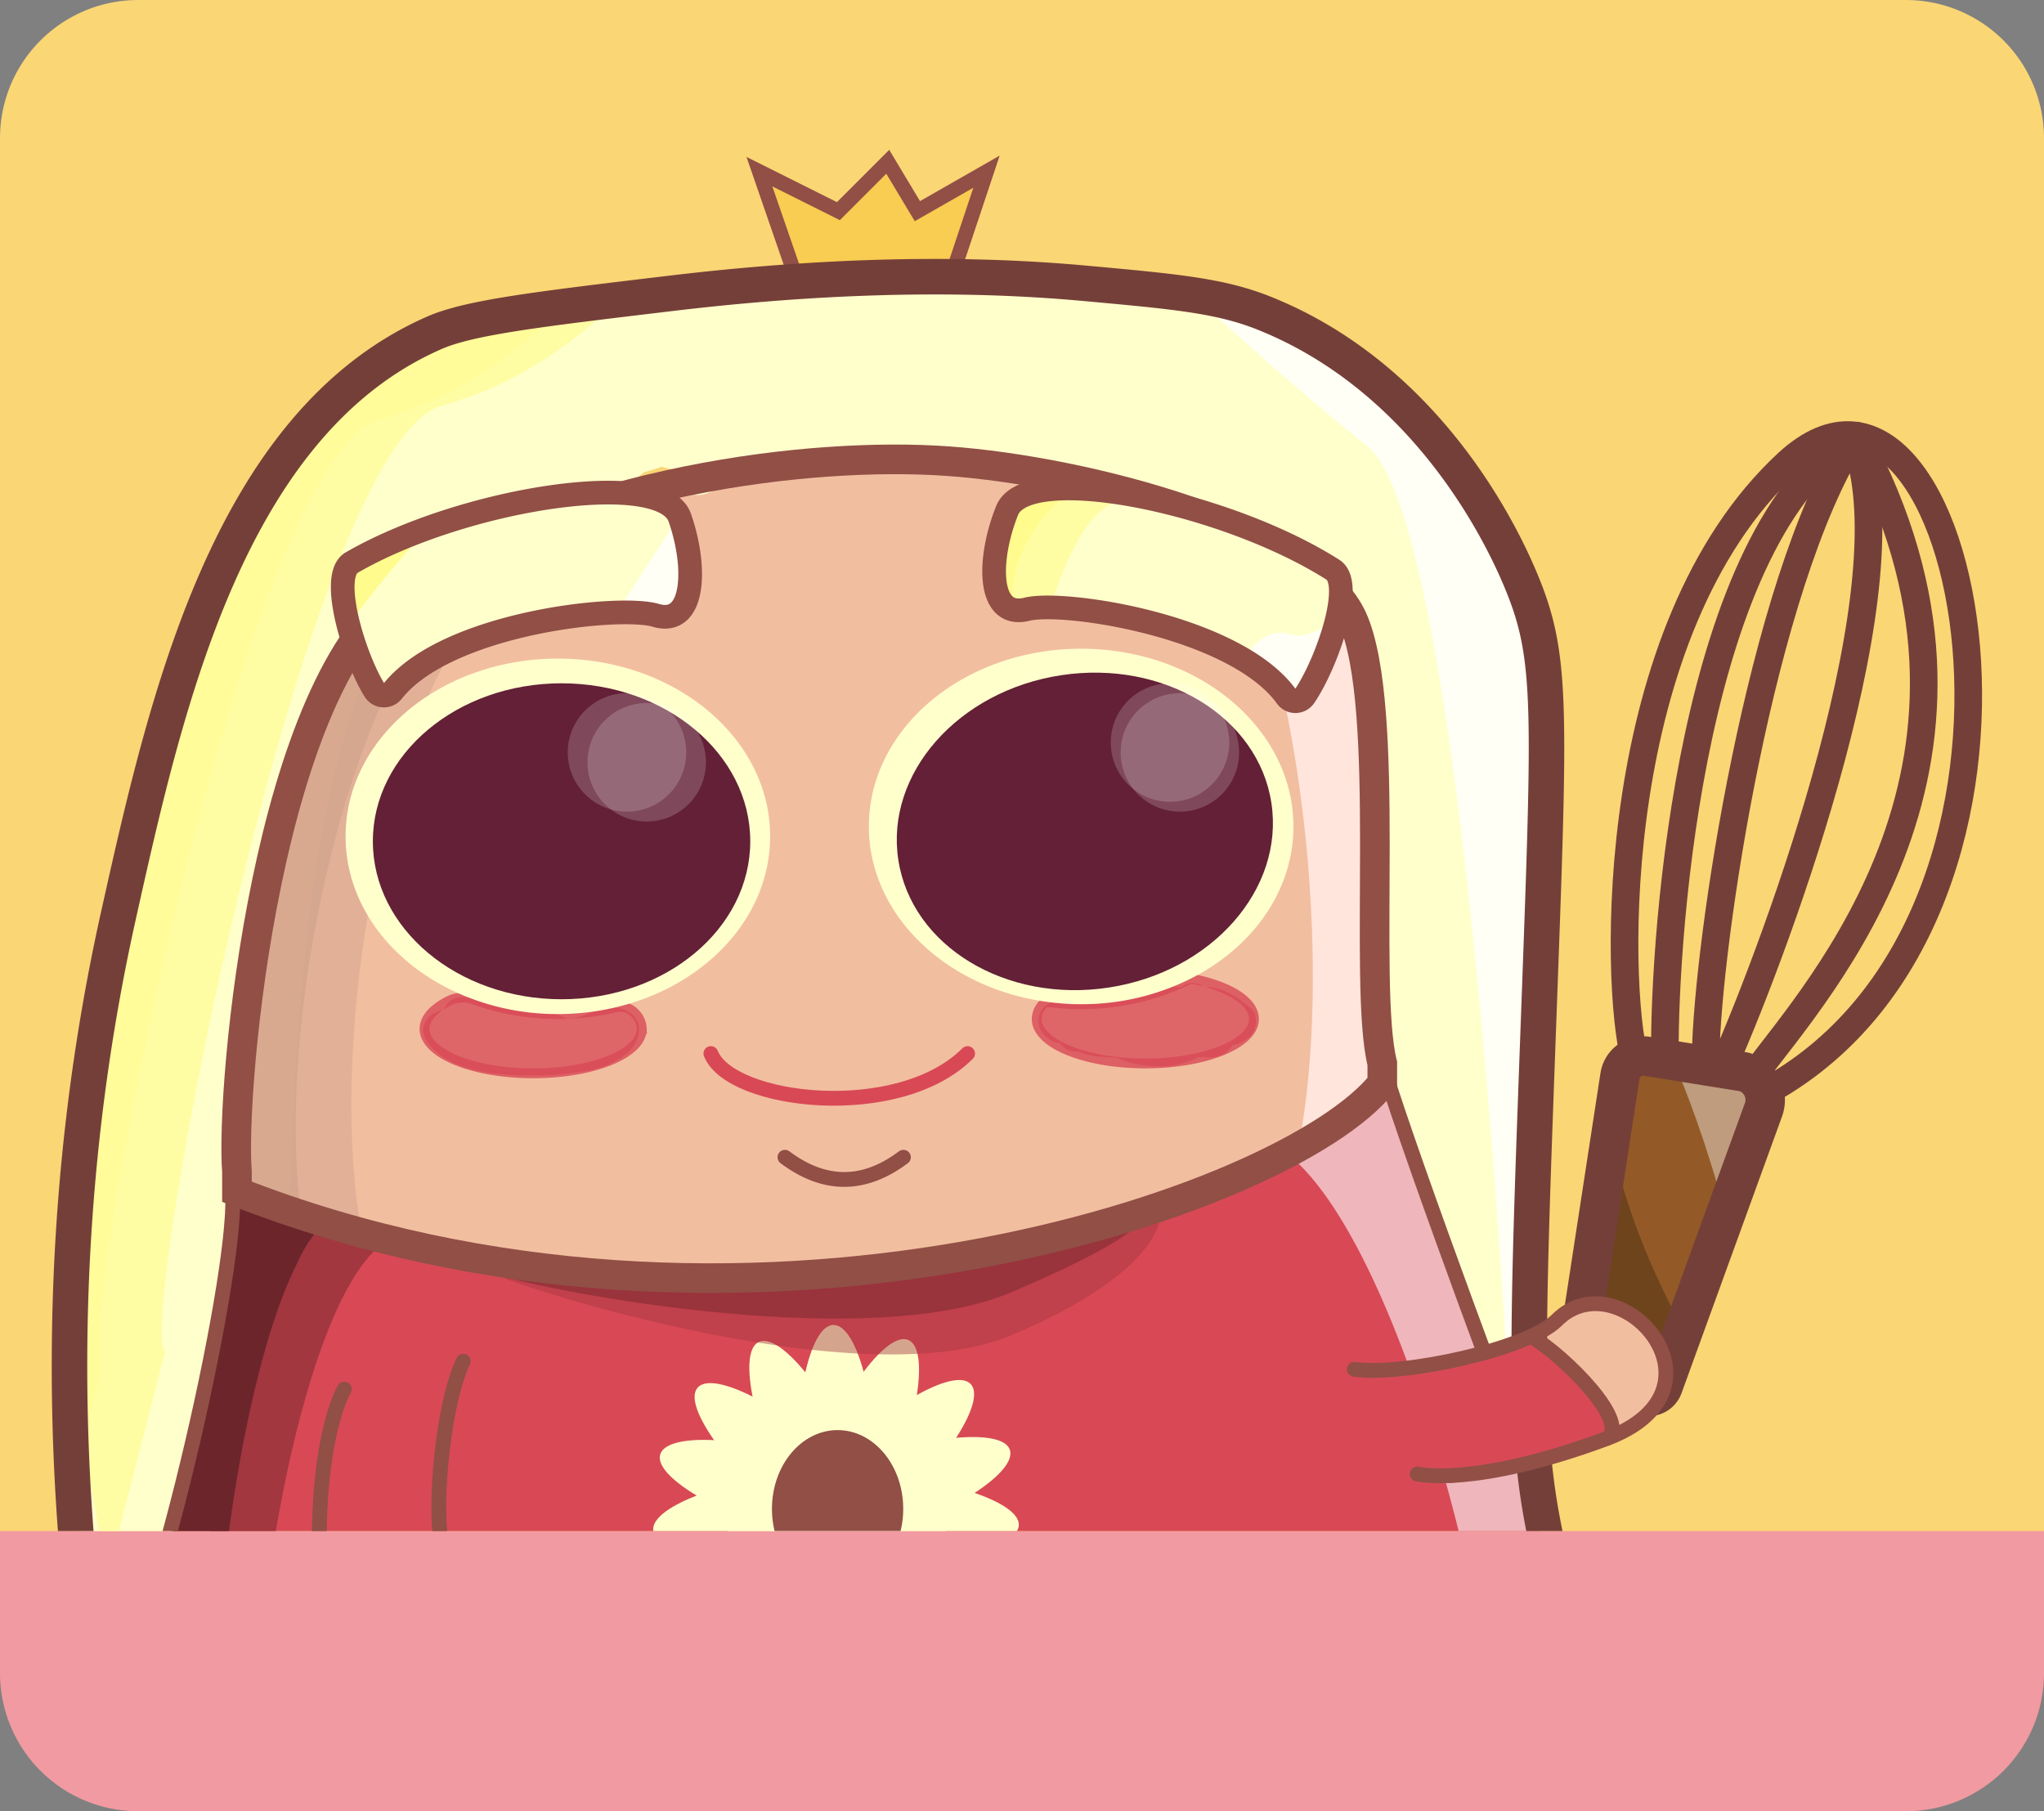 <svg xmlns="http://www.w3.org/2000/svg" xmlns:xlink="http://www.w3.org/1999/xlink" width="518" height="459" viewBox="0 0 518 459">
  <rect x="0" y="0" width="518" height="459" fill="#808080" stroke="none"/>
  <defs>
    <clipPath id="clip-path">
      <path id="Rectangle_201" data-name="Rectangle 201" d="M35,0H483a35,35,0,0,1,35,35V388a0,0,0,0,1,0,0H0a0,0,0,0,1,0,0V35A35,35,0,0,1,35,0Z" transform="translate(858 670)" fill="#b5b5b5"/>
    </clipPath>
    <clipPath id="clip-path-2">
      <path id="Path_3508" data-name="Path 3508" d="M1530.208,731.686l25.477-70.153a7.372,7.372,0,0,0-4.982-9.469l-24.564-3.938a5.99,5.99,0,0,0-6.868,5l-10.983,71.521,16.425,9.168A3.825,3.825,0,0,0,1530.208,731.686Z" fill="#935a27" stroke="#753f39" stroke-linecap="round" stroke-linejoin="round" stroke-width="10"/>
    </clipPath>
    <clipPath id="clip-path-3">
      <path id="Path_3518" data-name="Path 3518" d="M1143.93,794.166a3.761,3.761,0,0,1,1.035-1.611l.169-.131a7.4,7.4,0,0,1,.333-1.172,6.7,6.7,0,0,1,.185-2.707,5.514,5.514,0,0,1,1.06-1.955,42.68,42.68,0,0,1,2-5.788c.1-.246.221-.492.329-.741l.026-.091c0-.05.006-.094.007-.118a9.826,9.826,0,0,1,1.43-4.782,5.238,5.238,0,0,1,.465-.588c.553-2.41,1.2-4.815,1.856-7.188a212.942,212.942,0,0,0,6.992-38.474c.741-8.653,1.464-17.348,5.813-24.5l.135-2.107a5.816,5.816,0,0,1,.66-2.287c.1-.613.182-1.232.264-1.845a4.189,4.189,0,0,1-.55-2.293c.153-2.687.394-5.367.639-8.047a5.046,5.046,0,0,1,.132-5.95c1.628-2.107,4.137-2.32,6.455-1.288l1.134.5a4.435,4.435,0,0,1,1.963,2.11c.144.1.287.212.433.314a36.43,36.43,0,0,0,9.39,4.626c5.492,1.9,11.18,3.149,16.647,5.121,2.276.82,7.578.551,7.134,3.034,6.509,2.669,8.483,1.134,15.014,2.5,7.506,0,12.348.936,20.017,2.5,2.656.542,5.249-2.234,7.548-1.046a139.959,139.959,0,0,0,14.118.509c7.674-.179,14.266-.542,21.653,2.179.655.241,1.289.521,1.911.819l1.862.062a16.765,16.765,0,0,1,11.533-2.063c1.388-.275,3.268-.455,4.334-.671,4.213-.851,8.6-.754,12.871-.894a139.631,139.631,0,0,0,21.483-2.258c10.847-2.006,21.725-2.81,32.569-4.414a19.131,19.131,0,0,1,4.47-2.178,31.584,31.584,0,0,1,11.667-1.643,18.678,18.678,0,0,1,8.283-2.831,10.157,10.157,0,0,1,2.6-1.21,64.133,64.133,0,0,1,8.545-3.188c10.119-3.3,19.867-6.862,29.086-12.318a21.429,21.429,0,0,0,5.613-4.329,12.94,12.94,0,0,1,2.444-2.648c1.849-1.232,4.053-.653,5.761-2.207,1.361-1.239,1.955-3.147,3.886-3.7a5.175,5.175,0,0,1,5.821,2.325,12.83,12.83,0,0,1,1.207,3.681c2.066,9.288,6.109,17.582,8.942,26.592,1.171,3.722,1.754,7.634,3.5,11.187,1.666,3.4,3.56,6.743,4.195,10.52.138.824.22,1.693.288,2.581a4.232,4.232,0,0,1,.981,1.889c.676,3.113,1.483,6.152,2.4,9.14.13.242.25.493.359.751q.717,1.705,1.425,3.406c.136.288.253.575.365.873,2.255,5.4,4.528,10.769,7.052,16.07a4.546,4.546,0,0,1,1.745,3.76c-.021,8.425,2.78,17.007,4.774,25.136,1.012,4.122,2.163,8.2,3.269,12.3a37.98,37.98,0,0,1,1.087,5.438,11.493,11.493,0,0,1,.256,3.056.511.511,0,0,0-.007.154c2.553.409,4.7,2.128,4.7,4.948a5.175,5.175,0,0,1-4.314,4.982,3.451,3.451,0,0,1-1.569.69c-3.648.527-7.293,1.1-10.954,1.538a40.522,40.522,0,0,1-8.179.184c-5.842.989-11.7,1.907-17.549,2.844a4.726,4.726,0,0,1-2.54.6l-1.162-.04a4.648,4.648,0,0,1-2.525-.843,15.425,15.425,0,0,1-2.448,1.02,18.135,18.135,0,0,1-5.986.5c-3.89-.188-7.821-.58-11.707-.1s-7.666,1.479-11.584,1.186a15.274,15.274,0,0,1-5.288.843,43.7,43.7,0,0,1-6.283-.674c-.2.04-.391.088-.593.114a181.6,181.6,0,0,1-31.48,1.111,5.253,5.253,0,0,1-2.356.624c-6.628.228-13.529-.063-20.1.862a6.113,6.113,0,0,1-4.314-.878c-9.772,1.031-18.585.771-28.594.771-2.2,0-4.981,2.785-6.141,1-16.067-.875-32.147.294-48.224-.8a5.173,5.173,0,0,1-2.2-.644,120.461,120.461,0,0,1-12.059.6c-6.188.2-12.246,1.2-18.466,1a85.1,85.1,0,0,1-11.377-1.141c-3.564-.6-7.091-1.9-10.715-1.956-3.988-.062-7.731.454-11.723-.106s-7.963-1.2-11.974-1.626a101.353,101.353,0,0,0-10.346-1.047,7.329,7.329,0,0,1-1.523.384l-.216.028a4.521,4.521,0,0,1-3.789-1.816c-7.447.137-14.946-.61-21.186-4.627l-2.563-.782c-1.062-.324-2.183-.621-3.242-1.035a4.791,4.791,0,0,1-2.559-.652,6.533,6.533,0,0,1-.808-.619,6.892,6.892,0,0,1-2.4-1.2l-1.314-.176a5,5,0,0,1-2.208-1.287l-.179-.179a4.838,4.838,0,0,1-1.035-5.467Z" fill="#d84955"/>
    </clipPath>
    <clipPath id="clip-path-4">
      <path id="Path_3542" data-name="Path 3542" d="M1327.672,861.36c13.975-.069,33-2.327,46.943-1.319,2.026.147,13.109-1.184,18.114-1.184,14.729,2.33,3.06,8.009,2.5,7.507,3.879-1.694,2.5,3.57,2.5,7.506,0,7.507-6.007,3.219-7.506,12.511-.08.494-4.925,4.512-5.005,5.005-1.193,7.4-5.445,10.1-12.511,10.009-4-.051-3.6,1.978-7.506,2.5-.147.076-4.853-2.576-5.005-2.5-10.593,5.164-.253.594-12.51-2.5-5.363-1.355-6.559,4.777-8.27-.546-5.532-.391-11.893-7.25-14.25-11.965C1320.166,876.373,1311.173,861.441,1327.672,861.36Z" fill="#f2bea0"/>
    </clipPath>
    <clipPath id="clip-path-5">
      <path id="Path_3558" data-name="Path 3558" d="M1128.68,767.407q.037-9.583.614-19.152a5.668,5.668,0,0,1,.118-.8,153.047,153.047,0,0,1,.3-31.8,221.138,221.138,0,0,1,1.548-50.956,213.079,213.079,0,0,1,5.991-27.881c-2.229-6.79,1.047-14.324,2.863-20.856,2.092-7.521,4.207-15.036,6.273-22.564a164.314,164.314,0,0,0,4.254-22.317,123.073,123.073,0,0,1,5.13-21.866c7.8-24.092,19.124-48.632,39.584-64.542,6.357-4.944,10.013-12.557,17.215-16.156,5.862-2.931,16.136-7.516,22.519-7.507,4.17-1,5.719.1,10.009,0,6.99-1.536,10.446-1.371,17.515-2.5a5.315,5.315,0,0,1,2.5,0c.1-.069,2.406.069,2.5,0,1.044-.744,4.032-.128,5,0,.561-.29-.6-2.292,0-2.5.636-2.035,5.728-.042,7.943-.012,16.055.223,31.058-1.966,47.1-2.49,7.834-.257,17.189-2.236,25.022-2.5,4.106-.139,7.736,3.358,11.831,3.007,4.059-.348,8.118-1.289,12.2-1.032a4.852,4.852,0,0,1,3.923,2.268c11.435.213,22.825.051,34.071,2.8,1.96.479.155-1.021.529.46-.388-5.281,2.387-.027,2.5,0h0c.855-.067,1.786-.416,2.5,0,2.262.532,5.244,1.97,7.506,2.5,1.639.386,3.3,3.231,4.883,3.823,1.521.569,3.859.2,5.126,1.181,1.339,1.038,1.065-.9,2.5,0,2.088,1.3,5.532,3.532,7.507,5.005.77.574,1.754,1.9,2.5,2.5,1.351,1.087-1.3-1.143,0,0,.04.035,2.462,2.468,2.5,2.5,2.3,2.022,7.868,2.818,10.009,5.005,2.745,2.8,4.972,7.013,7.507,10.008s5.108,6.889,7.506,10.009,5.181,6.838,7.507,10.009c.371.506-.371,4.5,0,5,.017.024,4.416,3.573,2.5,2.5,3.685,4.205,2.377,5.3,4.409,10.8,2.3,6.236,3.532,12.921,5.1,19.369l5.3,21.825A4.694,4.694,0,0,1,1501,575.5c.189,1.348.406,2.691.57,4.045a4.559,4.559,0,0,1-2.612,4.323,142,142,0,0,1-.415,16.4,5.637,5.637,0,0,1-.5,1.906q.939,21.148.384,42.329a5.446,5.446,0,0,1-.18,1.238c.112,1.212.213,2.425.34,3.636a4.246,4.246,0,0,1-1.442,3.494q.87,14.883,2.624,29.707a4.576,4.576,0,0,1-2.661,4.347c.118,4.93.2,9.86.146,14.784-.034,3.29-.289,6.566-.376,9.853-.079,2.955,3.017,5.043,2,7.744-3.559,9.436,1.29,13.048-.011,19.442a4.188,4.188,0,0,1-4.3,3.583c-2.461.677-5.628-.831-6.156-3.495a183.262,183.262,0,0,0-4.644-19.607c-.808-2.567-1.644-5.093-2.428-7.628a6.3,6.3,0,0,1-1.5-2.286c-2.153-5.626-4.524-11.168-5.842-17.061-1.326-5.93-4.157-11.079-5.827-16.9-.87-3.033-1.763-6.06-2.644-9.092a3.455,3.455,0,0,1-1.142-1.35,31.113,31.113,0,0,0-2.537-4.173,13.446,13.446,0,0,1-2.222-6.793,4.051,4.051,0,0,1,.056-.6,3.484,3.484,0,0,1-.489-1.3c-.181-1.267-.277-2.525-.406-3.787a5.222,5.222,0,0,1-2.241-4.118,65.032,65.032,0,0,1,2.252-20.735,4.939,4.939,0,0,1-1.082-3.459,143.02,143.02,0,0,1,.821-23.454,6.661,6.661,0,0,1,.225-1.115c0-.169,0-.337,0-.505a4.854,4.854,0,0,1,.833-2.794q-.025-5.965-.05-11.932c0-.069.021-.122.023-.19a4.594,4.594,0,0,1-.624-4.005l.117-.284c.039-.1.092-.18.134-.273a108.044,108.044,0,0,1-2.361-10.683c-.206-1.505-.355-3.01-.477-4.515a134.486,134.486,0,0,1-2.156-21.151c-.049-2.524-5.877-7.446-3.912-7.984l-10.009-7.506c-.276-2.474-12-4.449-10.008-5.005-4.188-4.829-4.869-3.685-10.009-7.506-.308-.1-7.2-2.4-7.507-2.5-6.345-2.059,2.667,4.377-2.5,0-1.162-.984-5.177-1.016-5-2.5-.188-.1-7.318.1-7.507,0-.553.192-36.521-.922-5-2.5,1.656-.083,6.649.158,5,0-.377.01-17.869,4.571-7.506,0-9.055-.969,3.973-.944-5.005-2.5-1.155-.2,1.159.168,0,0,1.373,3.055,2.445,2.706-1.814,2.426-14.618-.959-29.1-3.26-43.564-5.568-5.7.785-11.405,1.3-17.158,1.8-3.569.313-9.108-2.231-12.529-1.163-3.318,1.036-3.986,2.589-7.507,2.5-2.391-.059-5.963,1.516-8.479,1.788l-2.185.684c-2.937,1.463-5.332,3.176-8.863,1.94a5.165,5.165,0,0,1-3.414-5.957c-1-.185-1.992-.4-2.971-.684-.085-.024-.16-.066-.241-.1q-2.317.756-4.659,1.43a25.99,25.99,0,0,1-5.4,3.78,5.09,5.09,0,0,1-5.963-.842c-3.311.8-6.628,1.579-9.929,2.424-9.29,2.376-18.237,6.569-27.626,8.549a53.649,53.649,0,0,0-8.388,6.625,213.9,213.9,0,0,0-14.683,17.6c-.624.8-1.216,1.624-1.833,2.43a193.3,193.3,0,0,0-9.269,18.457c-1.511,13.964-6.384,26.905-11.669,39.727a4.421,4.421,0,0,1,2.448,5.592c-3.454,11.034-7.378,22.085-10.519,33.3a4.52,4.52,0,0,1,.494,2.578c-.719,8.513-1.234,17.118-1.919,25.705a4.966,4.966,0,0,1,1.517,5.031,74.741,74.741,0,0,0-2.549,11.789,3.853,3.853,0,0,1,.078,2.986c-.238.567-.41,1.143-.59,1.718-.167,1.218-.394,2.423-.6,3.632a22.491,22.491,0,0,1-.058,5.084,36.85,36.85,0,0,0-.5,5.4,4.831,4.831,0,0,1-.784,2.722q-.108,1.2-.217,2.4a6.264,6.264,0,0,1-.314,1.425c-.093.905-.149,1.818-.253,2.721-.378,3.273-1.338,6.417-1.739,9.678a89.69,89.69,0,0,0-.605,11.015,4.527,4.527,0,0,1-2.034,3.955,34.1,34.1,0,0,0-.791,3.876,92.57,92.57,0,0,1-2.024,10.126c-.268,1.05-.586,2.085-.89,3.124a59.7,59.7,0,0,0-.209,9.951,5.034,5.034,0,0,1-1.465,3.538,5.174,5.174,0,0,1-1.419.967q-.585,3.75-1.235,7.49a4.156,4.156,0,0,1-1.861,2.677c-.589,2.755-1.212,5.522-1.98,8.235-.351,1.562-.741,3.116-1.191,4.654a4.985,4.985,0,0,1-.478,1.083c-.582,2.63-1.238,5.243-1.905,7.853a4.8,4.8,0,0,1-2.166,2.858c-.305,1-.632,2-1.017,2.973-.992,2.512-3.35,4.266-6.156,3.5a5.11,5.11,0,0,1-3.495-6.156,19.771,19.771,0,0,0,.264-2.208,5.129,5.129,0,0,1-.479-3.743c.182-.7.408-1.395.613-2.093,0-.366,0-.748.005-1.1q.051-4.433.1-8.866a51.666,51.666,0,0,0-1.546-6.8A36.182,36.182,0,0,1,1128.68,767.407Z" fill="#ffc"/>
    </clipPath>
    <clipPath id="clip-path-6">
      <path id="Path_3591" data-name="Path 3591" d="M1446.526,524.816c5.635,3.586-1.809,24.3-7.277,32.17a2.767,2.767,0,0,1-4.522-.071c-12.915-17.817-56.265-24.467-65.769-22.09-10.009,2.5-10.009-12.511-5-25.022S1419,507.3,1446.526,524.816Z" fill="#ffc" stroke="#914f46" stroke-miterlimit="10" stroke-width="3.753"/>
    </clipPath>
    <clipPath id="clip-path-7">
      <path id="Path_3597" data-name="Path 3597" d="M1197.846,523.005c-5.785,3.338.755,24.351,5.876,32.455a2.767,2.767,0,0,0,4.521.125c13.675-17.241,57.272-22.005,66.664-19.219,9.891,2.933,10.542-12.066,6.084-24.782S1226.1,506.7,1197.846,523.005Z" fill="#ffc" stroke="#914f46" stroke-miterlimit="10" stroke-width="3.753"/>
    </clipPath>
  </defs>
  <g id="Group_1244" data-name="Group 1244" transform="translate(766 -191)">
    <path id="Rectangle_199" data-name="Rectangle 199" d="M0,0H518a0,0,0,0,1,0,0V37a35,35,0,0,1-35,35H35A35,35,0,0,1,0,37V0A0,0,0,0,1,0,0Z" transform="translate(-766 578)" fill="#f29aa1"/>
    <g id="Mask_Group_20" data-name="Mask Group 20" transform="translate(-1624 -479)" clip-path="url(#clip-path)">
      <rect id="Rectangle_200" data-name="Rectangle 200" width="518" height="388" transform="translate(858 670)" fill="#fad675"/>
      <g id="Group_1243" data-name="Group 1243" transform="translate(-250.731 289.572)">
        <g id="Group_1214" data-name="Group 1214">
          <g id="Group_1213" data-name="Group 1213">
            <path id="Path_3504" data-name="Path 3504" d="M1530.208,731.686l25.477-70.153a7.372,7.372,0,0,0-4.982-9.469l-24.564-3.938a5.99,5.99,0,0,0-6.868,5l-10.983,71.521,16.425,9.168A3.825,3.825,0,0,0,1530.208,731.686Z" fill="#935a27"/>
            <g id="Group_1212" data-name="Group 1212" clip-path="url(#clip-path-2)">
              <path id="Path_3505" data-name="Path 3505" d="M1550.687,706.671c-11-48-22-65-23-69s28.393,10.378,28.393,10.378l9.607,8.622-10,40Z" fill="#be9c7d"/>
              <path id="Path_3506" data-name="Path 3506" d="M1546.687,738.671c-11-21-26-44-31-77s-19,76-19,76Z" fill="#6e441d"/>
              <path id="Path_3507" data-name="Path 3507" d="M1540.687,762.671c-30-55-38-83-38-83l-11,52,55,42" fill="#4a2d14"/>
            </g>
            <path id="Path_3509" data-name="Path 3509" d="M1530.208,731.686l25.477-70.153a7.372,7.372,0,0,0-4.982-9.469l-24.564-3.938a5.99,5.99,0,0,0-6.868,5l-10.983,71.521,16.425,9.168A3.825,3.825,0,0,0,1530.208,731.686Z" fill="none" stroke="#753f39" stroke-linecap="round" stroke-linejoin="round" stroke-width="10"/>
          </g>
          <path id="Path_3510" data-name="Path 3510" d="M1523.069,649.126c-5.28-19.36-7.04-109.122,38.721-151.363,45.315-41.829,76.823,113.1-4.607,158.846" fill="none" stroke="#753f39" stroke-linecap="round" stroke-linejoin="round" stroke-width="7"/>
          <path id="Path_3511" data-name="Path 3511" d="M1553.36,652.671c16.294-21.936,70.008-80.053,25.849-161.83-41.654,24.353-48.792,125.9-48.554,156.8" fill="none" stroke="#753f39" stroke-linecap="round" stroke-linejoin="round" stroke-width="7"/>
          <path id="Path_3512" data-name="Path 3512" d="M1545.639,650.248c13.83-31.517,47.9-123.585,32.871-158.645-23.665,37.188-37.078,128.134-37.532,156.447" fill="none" stroke="#753f39" stroke-linecap="round" stroke-linejoin="round" stroke-width="7"/>
        </g>
        <path id="Path_3513" data-name="Path 3513" d="M1115.544,853.053a61.715,61.715,0,0,0,4.64-8.019c1.312-2.619,3.326-4.295,5.145-6.5a13.214,13.214,0,0,0,1.993-3.538,5.6,5.6,0,0,1,.146-.791,43.19,43.19,0,0,1,2.929-7.4c.962-1.919.086-3.411,2.1-2.973-.458-.593,2.5-.439,2.251-1.292a6.386,6.386,0,0,1-.234-1.746c0-.121.027-.244.035-.365a3.641,3.641,0,0,1-.119-1.082,43.729,43.729,0,0,1,2.313-11.513,5.437,5.437,0,0,1,2.107-2.849,5.609,5.609,0,0,1,2.79-5.286c3.668-2.093,8,.5,8.646,4.4.528.149.985.282,1.078.3q2.971.682,5.944,1.36c1.906.436,3.808.9,5.723,1.3,1.823.381,3.653.4,5.5.633a30.023,30.023,0,0,1,6.031,1.728,19.288,19.288,0,0,0,5.2.717,22.652,22.652,0,0,1,9.209,2.936c7.31-1.143,14.314.391,21.559,1.579,7.361,1.207,14.836-.24,22.15,1.424a4.655,4.655,0,0,1,1.092.46,43.339,43.339,0,0,1,7.059-.662c6.6.011,13.158,1.132,19.77.747a4.181,4.181,0,0,1,1.89.342c4.292.136,8.573.578,12.858.827,1.228-.112,2.461-.187,3.655-.3,1.046-.1,2.049-.188,3.022-.2,1.487-.3,2.977-.559,4.471-.727,8.4-.946,16.864-.337,25.24.633a21.067,21.067,0,0,1,2.634-.073,29.092,29.092,0,0,1,6.01,1.006c.351.089.712.194,1.079.3l.022,0,9.112-2.245a5.144,5.144,0,0,1,1.974-.106,24.98,24.98,0,0,1,6.562.273c.517.078,1.051.214,1.572.243-1.377-.078.383.026.638.042a18.632,18.632,0,0,0,2.892-.1,36.615,36.615,0,0,1,6.013.229c.388.026.777.044,1.165.036.128,0,.255-.014.383-.022l.115-.023a6.283,6.283,0,0,1,5,.58c2.557-.216,5.116-.411,7.679-.461,1.6-.031,3.19.048,4.78.154a4.592,4.592,0,0,1,4.213-2.5c8.26-.1,16.756-.764,24.977.2,7.616.9,15.614,1.591,22.981-1.066a4.67,4.67,0,0,1,4.641,1.128l6.473-.458a5.785,5.785,0,0,1,1.829-1.027c4.056-1.392,8.5-1.651,12.73-2.225a33.392,33.392,0,0,1,7.341-.418,13.807,13.807,0,0,1,5.634,1.486c2.7-.468,5.4-.931,8.107-1.312,3.921-.552,8.155-1.514,12.046-.971,4.135-.672,8.263-1.423,12.4-2.024,6.9-1,14.214-3.063,20.833-.01,2.74,1.264,3.014,4,1.92,6.184a6.956,6.956,0,0,1-1.825,6.468,5.738,5.738,0,0,1,.149.6A18.031,18.031,0,0,1,1521.64,832a4.442,4.442,0,0,1,.1,1.422,11.868,11.868,0,0,1,.759,2.087,4.589,4.589,0,0,1,.094.618,4.894,4.894,0,0,1,4.425,3.619,14.785,14.785,0,0,1,.29,3.6,4.312,4.312,0,0,1-1.1,4.458,7.91,7.91,0,0,1-4.549,4.157,8.439,8.439,0,0,1-6.256-.231,5.1,5.1,0,0,1-1.554.705,29.217,29.217,0,0,1-12.24.57q-7.788,1.847-15.7,2.98c-.089.027-.164.066-.257.089a117.935,117.935,0,0,1-12.8,2.439,5.162,5.162,0,0,1-3.456,3.534l-1.371.451a4.779,4.779,0,0,1-3.931-.581c-.252-.038-.5-.063-.755-.1-.754-.121-1.506-.26-2.257-.4-.97-.181-.03-.067-.9-.122a25.354,25.354,0,0,0-3.738.032c-.273.024-.545.055-.817.086-.056.01-.221.036-.514.079-.621.115-1.243.221-1.861.345-1.5.3-3,.643-4.511.969a17.233,17.233,0,0,1-3.527.79,16.9,16.9,0,0,1-5.157.845,20.32,20.32,0,0,1-2.959-.464,6.18,6.18,0,0,1-1.417-.341,36.941,36.941,0,0,0-6.074-1.239c-.644-.052-1.288-.1-1.932-.145a4.476,4.476,0,0,1-3.574,1.414q-6.13-.171-12.262-.318a4.973,4.973,0,0,1-2.134.519h-.617a3.773,3.773,0,0,1-1.928-.431,3.814,3.814,0,0,1-.443-.21c-15.65-.346-31.3-.488-46.953.052-10.264.354-20.583.883-30.842.126-5.48-.4-14.686-.767-19.624-4.743a21.186,21.186,0,0,1-3.719.166,71.484,71.484,0,0,0-8.529.2,5.015,5.015,0,0,1,.372.959c.666,2.426-.822,5.673-3.495,6.156a42.642,42.642,0,0,1-12.652.59c-1.394-.163-2.848-.5-4.31-.783a5.98,5.98,0,0,1-1.542.314,36.673,36.673,0,0,1-6.39-.142,5.843,5.843,0,0,1-1.739-.47c-3.24-.012-6.49.2-9.734.453a7.192,7.192,0,0,1-1.025.191c-5.642.618-11.263,1.44-16.954,1.285-5.016-.136-10.036-.513-15.048-.766a5.328,5.328,0,0,1-2.135-.543,4.957,4.957,0,0,1-1.889.995c-4.213,1.163-8.444.712-12.741.415l-13.065-.9c-4.271-.295-8.511-.706-12.778-.17a41.683,41.683,0,0,1-7.67.172,5.555,5.555,0,0,1-3.737-.27c-.489-.043-.967-.081-1.468-.125-1.662-.147-3.486.061-5.154-.24-2.813,1.6-6.873,1.429-9.89,1.677a50.19,50.19,0,0,1-13.161-.482c-3.853-.7-7.526-2.789-11.428-3.118-4.041-.342-7.843,2.189-11.988,2.034-2.926-.11-4.7-2.221-5-5.005C1112.069,858.029,1113.787,855.549,1115.544,853.053Z" fill="#fcdee2"/>
        <g id="Group_1216" data-name="Group 1216">
          <path id="Path_3514" data-name="Path 3514" d="M1143.93,794.166a3.761,3.761,0,0,1,1.035-1.611l.169-.131a7.4,7.4,0,0,1,.333-1.172,6.7,6.7,0,0,1,.185-2.707,5.514,5.514,0,0,1,1.06-1.955,42.68,42.68,0,0,1,2-5.788c.1-.246.221-.492.329-.741l.026-.091c0-.05.006-.094.007-.118a9.826,9.826,0,0,1,1.43-4.782,5.238,5.238,0,0,1,.465-.588c.553-2.41,1.2-4.815,1.856-7.188a212.942,212.942,0,0,0,6.992-38.474c.741-8.653,1.464-17.348,5.813-24.5l.135-2.107a5.816,5.816,0,0,1,.66-2.287c.1-.613.182-1.232.264-1.845a4.189,4.189,0,0,1-.55-2.293c.153-2.687.394-5.367.639-8.047a5.046,5.046,0,0,1,.132-5.95c1.628-2.107,4.137-2.32,6.455-1.288l1.134.5a4.435,4.435,0,0,1,1.963,2.11c.144.1.287.212.433.314a36.43,36.43,0,0,0,9.39,4.626c5.492,1.9,11.18,3.149,16.647,5.121,2.276.82,7.578.551,7.134,3.034,6.509,2.669,8.483,1.134,15.014,2.5,7.506,0,12.348.936,20.017,2.5,2.656.542,5.249-2.234,7.548-1.046a139.959,139.959,0,0,0,14.118.509c7.674-.179,14.266-.542,21.653,2.179.655.241,1.289.521,1.911.819l1.862.062a16.765,16.765,0,0,1,11.533-2.063c1.388-.275,3.268-.455,4.334-.671,4.213-.851,8.6-.754,12.871-.894a139.631,139.631,0,0,0,21.483-2.258c10.847-2.006,21.725-2.81,32.569-4.414a19.131,19.131,0,0,1,4.47-2.178,31.584,31.584,0,0,1,11.667-1.643,18.678,18.678,0,0,1,8.283-2.831,10.157,10.157,0,0,1,2.6-1.21,64.133,64.133,0,0,1,8.545-3.188c10.119-3.3,19.867-6.862,29.086-12.318a21.429,21.429,0,0,0,5.613-4.329,12.94,12.94,0,0,1,2.444-2.648c1.849-1.232,4.053-.653,5.761-2.207,1.361-1.239,1.955-3.147,3.886-3.7a5.175,5.175,0,0,1,5.821,2.325,12.83,12.83,0,0,1,1.207,3.681c2.066,9.288,6.109,17.582,8.942,26.592,1.171,3.722,1.754,7.634,3.5,11.187,1.666,3.4,3.56,6.743,4.195,10.52.138.824.22,1.693.288,2.581a4.232,4.232,0,0,1,.981,1.889c.676,3.113,1.483,6.152,2.4,9.14.13.242.25.493.359.751q.717,1.705,1.425,3.406c.136.288.253.575.365.873,2.255,5.4,4.528,10.769,7.052,16.07a4.546,4.546,0,0,1,1.745,3.76c-.021,8.425,2.78,17.007,4.774,25.136,1.012,4.122,2.163,8.2,3.269,12.3a37.98,37.98,0,0,1,1.087,5.438,11.493,11.493,0,0,1,.256,3.056.511.511,0,0,0-.007.154c2.553.409,4.7,2.128,4.7,4.948a5.175,5.175,0,0,1-4.314,4.982,3.451,3.451,0,0,1-1.569.69c-3.648.527-7.293,1.1-10.954,1.538a40.522,40.522,0,0,1-8.179.184c-5.842.989-11.7,1.907-17.549,2.844a4.726,4.726,0,0,1-2.54.6l-1.162-.04a4.648,4.648,0,0,1-2.525-.843,15.425,15.425,0,0,1-2.448,1.02,18.135,18.135,0,0,1-5.986.5c-3.89-.188-7.821-.58-11.707-.1s-7.666,1.479-11.584,1.186a15.274,15.274,0,0,1-5.288.843,43.7,43.7,0,0,1-6.283-.674c-.2.04-.391.088-.593.114a181.6,181.6,0,0,1-31.48,1.111,5.253,5.253,0,0,1-2.356.624c-6.628.228-13.529-.063-20.1.862a6.113,6.113,0,0,1-4.314-.878c-9.772,1.031-18.585.771-28.594.771-2.2,0-4.981,2.785-6.141,1-16.067-.875-32.147.294-48.224-.8a5.173,5.173,0,0,1-2.2-.644,120.461,120.461,0,0,1-12.059.6c-6.188.2-12.246,1.2-18.466,1a85.1,85.1,0,0,1-11.377-1.141c-3.564-.6-7.091-1.9-10.715-1.956-3.988-.062-7.731.454-11.723-.106s-7.963-1.2-11.974-1.626a101.353,101.353,0,0,0-10.346-1.047,7.329,7.329,0,0,1-1.523.384l-.216.028a4.521,4.521,0,0,1-3.789-1.816c-7.447.137-14.946-.61-21.186-4.627l-2.563-.782c-1.062-.324-2.183-.621-3.242-1.035a4.791,4.791,0,0,1-2.559-.652,6.533,6.533,0,0,1-.808-.619,6.892,6.892,0,0,1-2.4-1.2l-1.314-.176a5,5,0,0,1-2.208-1.287l-.179-.179a4.838,4.838,0,0,1-1.035-5.467Z" fill="#d84955"/>
          <g id="Group_1215" data-name="Group 1215" clip-path="url(#clip-path-3)">
            <path id="Path_3515" data-name="Path 3515" d="M1181.162,686.155c.124,2.674,20.825,6.618,23.253,10.478-22.857,20.69-34.324,118.705-28.515,121.115l-23.235-9.64" fill="#a23740"/>
            <path id="Path_3516" data-name="Path 3516" d="M1169.551,680.922c.122,2.6,18.349,6.525,20.5,10.289a33.668,33.668,0,0,0-5.712,8.711c-.6,1.209-1.2,2.48-1.795,3.8-14.681,32.449-21.461,103.087-17.053,105.126l-20.481-9.474" fill="#6c252b"/>
            <path id="Path_3517" data-name="Path 3517" d="M1463.6,656.175c.118,3.343-27.24,10.438-30.086,15.5,32.878,23.348,58.717,144.173,51.179,147.786l30.15-14.454" fill="#efb6bb"/>
          </g>
        </g>
        <g id="Group_1234" data-name="Group 1234">
          <g id="Group_1233" data-name="Group 1233">
            <g id="Group_1217" data-name="Group 1217">
              <path id="Path_3519" data-name="Path 3519" d="M1309.907,762.807c0-66.45,21.266-57.59,21.266,0Z" fill="#ffc"/>
            </g>
            <g id="Group_1218" data-name="Group 1218">
              <path id="Path_3520" data-name="Path 3520" d="M1310.827,758.482c27.027-60.705,42.851-43.961,19.427,8.65Z" fill="#ffc"/>
            </g>
            <g id="Group_1219" data-name="Group 1219">
              <path id="Path_3521" data-name="Path 3521" d="M1313.425,754.905c49.382-44.463,57.027-22.731,14.23,15.8Z" fill="#ffc"/>
            </g>
            <g id="Group_1220" data-name="Group 1220">
              <path id="Path_3522" data-name="Path 3522" d="M1317.254,752.694c63.2-20.534,61.343,2.429,6.572,20.225Z" fill="#ffc"/>
            </g>
            <g id="Group_1221" data-name="Group 1221">
              <path id="Path_3523" data-name="Path 3523" d="M1321.652,752.232c66.085,6.946,55.051,27.169-2.223,21.15Z" fill="#ffc"/>
            </g>
            <g id="Group_1222" data-name="Group 1222">
              <path id="Path_3524" data-name="Path 3524" d="M1325.857,753.6c57.547,33.224,39.241,47.211-10.633,18.416Z" fill="#ffc"/>
            </g>
            <g id="Group_1223" data-name="Group 1223">
              <path id="Path_3525" data-name="Path 3525" d="M1329.142,756.557c39.059,53.759,16.646,59.091-17.2,12.5Z" fill="#ffc"/>
            </g>
            <g id="Group_1224" data-name="Group 1224">
              <path id="Path_3526" data-name="Path 3526" d="M1330.941,760.6c13.815,65-8.828,60.753-20.8,4.422Z" fill="#ffc"/>
            </g>
            <g id="Group_1225" data-name="Group 1225">
              <path id="Path_3527" data-name="Path 3527" d="M1330.941,765.018c-13.816,65-32.775,51.91-20.8-4.422Z" fill="#ffc"/>
            </g>
            <g id="Group_1226" data-name="Group 1226">
              <path id="Path_3528" data-name="Path 3528" d="M1329.142,769.057c-39.058,53.759-51.054,34.091-17.2-12.5Z" fill="#ffc"/>
            </g>
            <g id="Group_1227" data-name="Group 1227">
              <path id="Path_3529" data-name="Path 3529" d="M1325.857,772.015c-57.548,33.225-60.508,10.378-10.633-18.416Z" fill="#ffc"/>
            </g>
            <g id="Group_1228" data-name="Group 1228">
              <path id="Path_3530" data-name="Path 3530" d="M1321.652,773.382c-66.086,6.945-59.5-15.13-2.223-21.15Z" fill="#ffc"/>
            </g>
            <g id="Group_1229" data-name="Group 1229">
              <path id="Path_3531" data-name="Path 3531" d="M1317.254,772.919c-63.2-20.534-48.2-38.021,6.572-20.225Z" fill="#ffc"/>
            </g>
            <g id="Group_1230" data-name="Group 1230">
              <path id="Path_3532" data-name="Path 3532" d="M1313.425,770.709c-49.381-44.464-28.568-54.339,14.23-15.8Z" fill="#ffc"/>
            </g>
            <g id="Group_1231" data-name="Group 1231">
              <path id="Path_3533" data-name="Path 3533" d="M1310.827,767.132c-27.028-60.705-4-61.261,19.427-8.65Z" fill="#ffc"/>
            </g>
            <g id="Group_1232" data-name="Group 1232">
              <path id="Path_3534" data-name="Path 3534" d="M1309.907,762.807c0-66.45,21.266-57.59,21.266,0Z" fill="#ffc"/>
            </g>
          </g>
          <ellipse id="Ellipse_527" data-name="Ellipse 527" cx="16.634" cy="19.96" rx="16.634" ry="19.96" transform="translate(1304.363 742.847)" fill="#914f46"/>
        </g>
        <path id="Path_3535" data-name="Path 3535" d="M1167.532,656.18c-.147-1.568-.425-15.814,0-17.515,5.005-20.017,5.866-23.353,10.009-42.537a182.173,182.173,0,0,1,7.507-25.022c0-2.63,2.007-5.045,2.5-7.506,3.443-17.1,17.463-31.818,32.528-40.035,27.524-15.013,64.575-23.1,100.088-25.022,39.562-2.137,74.59,3.4,110.661,21.01,17.551,8.568,25.725,25,27.053,43.9,1.13,16.078-.035,32.252-.125,48.431.031,4.266.5,8.128.031,11.772-.2,1.564.256,3.605,0,5,2.091,1.951-1.471,4.662-.486,8.08,2.019,7,.486,11.938,2.988,16.942-7.507,10.009-26.37,20.006-42.537,27.524-13.472,6.265-23.008,7.547-37.533,10.009-15.5,2.627-34.408,8.445-50.044,10.009-25.022,2.5-52.546,0-75.065,0-4.9,0-12.245,1.375-15.013-2.5-10.279.09-18.7-3.894-28.884-5.475-7.461,2.58-26.164-7.036-33.671-9.538-11.567-3.856-11.782-.1-12.511-7.507C1164.2,667.734,1167.532,661.185,1167.532,656.18Z" fill="#f2bea0"/>
        <path id="Path_3536" data-name="Path 3536" d="M1501.828,715.035c-9.19,5.3,1.428,8.828,8.51,15.9,8.85,5.3,3.553,21.229,16.277,8.854C1542.773,724.073,1517.782,699.06,1501.828,715.035Z" fill="#f2bea0"/>
        <path id="Path_3537" data-name="Path 3537" d="M1205.65,781.836l7.838-1.084c2.284-.524,2.243-1.108,4.486-2.217,2.257.262,3.7-1.317,5.595.025,2.039,1.236-1.6-1.112-.47.931,1.5,1.856,1.176,4.5,1.553,6.907.091,1.511-2.359,5.193-2.268,6.7-2.243,1.109-2.817-.344-4.486,2.218-.99,1.145-2.388,3.315-3.378,4.46-2.413,2.124-4.686.456-7.838,1.084-.226.031-3.126-1.166-3.352-1.135a9.187,9.187,0,0,1-5.595-.025c-2.257-.262.783-.9-1.109-2.243-2.038-1.235.019-.2-1.108-2.243-1.5-1.856-4.084-.967-4.461-3.378l-.5-3.769c.23-3.05-2.226-7.1-.557-9.664.99-1.146.12,3.389,1.109,2.243C1193.326,785.136,1202.5,782.463,1205.65,781.836Z" fill="#f2bea0"/>
        <g id="Group_1236" data-name="Group 1236">
          <path id="Path_3538" data-name="Path 3538" d="M1327.672,861.36c13.975-.069,33-2.327,46.943-1.319,2.026.147,13.109-1.184,18.114-1.184,14.729,2.33,3.06,8.009,2.5,7.507,3.879-1.694,2.5,3.57,2.5,7.506,0,7.507-6.007,3.219-7.506,12.511-.08.494-4.925,4.512-5.005,5.005-1.193,7.4-5.445,10.1-12.511,10.009-4-.051-3.6,1.978-7.506,2.5-.147.076-4.853-2.576-5.005-2.5-10.593,5.164-.253.594-12.51-2.5-5.363-1.355-6.559,4.777-8.27-.546-5.532-.391-11.893-7.25-14.25-11.965C1320.166,876.373,1311.173,861.441,1327.672,861.36Z" fill="#f2bea0"/>
          <g id="Group_1235" data-name="Group 1235" clip-path="url(#clip-path-4)">
            <path id="Path_3539" data-name="Path 3539" d="M1400.235,856.355c1.813,9.131.95,31.32-29,44.249,0,0,13.245-23.066,9.112-42.812s10.092-5.281,10.092-5.281" fill="#ffe5dc"/>
            <path id="Path_3540" data-name="Path 3540" d="M1317.077,865.226c1.742,9.145,3.211,36.63,35.827,37.392,0,0-19.163-21.4-22.73-41.258s-13.1,3.866-13.1,3.866" fill="#c19781"/>
            <path id="Path_3541" data-name="Path 3541" d="M1328.378,862.95c1.742,9.145-3.3,37.682,29.32,38.445,0,0-14.417-17.475-17.984-37.33s-11.336-1.115-11.336-1.115" fill="#d3a590"/>
          </g>
        </g>
        <path id="Path_3543" data-name="Path 3543" d="M1205.065,878.875c1.992-5.3-1.209-9.084,5-10.009,12.013-1.789,25.022,0,37.533-2.5,12.626,1.813,22.52,0,32.529,2.5,17.515-5,7.506,12.511,5,25.022-.737,3.686-3.04,4.912-6.5,6.016a17.375,17.375,0,0,1-5.634,4.5c-14.526,7.533-34.27,9-50.421,4.495C1208.769,905.05,1199.257,894.343,1205.065,878.875Z" fill="#f2bea0"/>
        <path id="Path_3544" data-name="Path 3544" d="M1304.437,431.083c.2-.62-2.275-4.65-1.787-5.1,0-2.5,1.882.2,2.5,0,.6-.314,3.17,2,3.859,2.027l1.33.179a5.015,5.015,0,0,1,1.439.693c1.025-.127,2.536,1.481,3.381,2.105s1.113-.193,1.8.563c.3.032.665-.039.888.178a5.222,5.222,0,0,0,5.291,1.284,5.726,5.726,0,0,1,2.143-2.475,5.874,5.874,0,0,1,.745-.371l.228-.54a5,5,0,0,1,1.15-1.3c.066-.139.106-.289.176-.425a8.967,8.967,0,0,1,1.016-1.374,5.837,5.837,0,0,1,1.305-1.084,4.314,4.314,0,0,1,1.33-.574q.05-.01.1-.018l.013,0c.506-.21.759-1.393,1.328-1.372.924-1.549,2.038.134,2.8,1.744a5.512,5.512,0,0,1,2.116,2.144,7.4,7.4,0,0,1,.569,1.415c.057.292.114.616.153.943l2.337,1.684c.666.322-1.056,1.653-.471,2.079.234.17,2.837-.627,3.054-.435a5.226,5.226,0,0,1,1.621-.424,3.767,3.767,0,0,1,1.688-.886l.61-.082c.314-.425.618-.859.955-1.265.775-.933,2.468-1.008,3.539-1.466,1.044-.446,5.2-3.869,6.048-2.948.876.953-2.442,6.173-2.5,7.506-.062,1.4,0,2.5-.008,3.985,0,.025-.031.04-.047.059a27.022,27.022,0,0,0-1.966,2.978c-.228.406-.464.812-.732,1.194a12.809,12.809,0,0,1-3.414,7.264,6.4,6.4,0,0,1-7.711,1.358,5.713,5.713,0,0,1-2.471-2.807c-.27.047-.542.088-.812.133-.05.034-.086.06-.158.106-.394.253-.778.5-1.151.785a4.337,4.337,0,0,1-5.131-.145c-.082,0-.164.014-.245.017-.358.014-.709-.015-1.064-.018a8.881,8.881,0,0,1-1.669.4,15.855,15.855,0,0,1-5.585-.389,6.792,6.792,0,0,1-1.744.7,11.114,11.114,0,0,1-2.631.252c-.057,0-.115,0-.173,0a4.231,4.231,0,0,1-.88.431,6.365,6.365,0,0,1-3.99.312,5.97,5.97,0,0,1-2.947-1.5,6.179,6.179,0,0,1-1.486-3.036,26.95,26.95,0,0,1-3.086-4.8,5.342,5.342,0,0,1-.35-3.953c-.088-.076-.189-.128-.273-.211q-.391-.506-.782-1.013a4.979,4.979,0,0,1-.684-2.525v-.058A3.773,3.773,0,0,1,1304.437,431.083Z" fill="#f9cc52"/>
        <path id="Path_3545" data-name="Path 3545" d="M1373.346,635.6a5.158,5.158,0,0,1,6.514-.506c.391-.031.786-.051,1.176-.09,1.309-.128,2.623-.282,3.785-.453q4.621-.681,9.181-1.71c2.933-.666,5.84-1.707,8.814-2.141a21.187,21.187,0,0,1,4-.132c.466.018.946.04,1.418.013l.014-.005c-.01-.026.109-.116.377-.28,1.555-1.178,3.769-.822,5.357.263a9.666,9.666,0,0,1,1.326.046c4.02.424,7.23,2.743,10.279,5.226,1.756,1.43,1.74,4.236.782,6.064a5.42,5.42,0,0,1-2.506,2.332,4.945,4.945,0,0,1-1.106.637,5.867,5.867,0,0,1-1.705.426c-.011.019-.016.039-.026.058a5.835,5.835,0,0,1-2.887,2.5,7.436,7.436,0,0,1-4.505.4,6.377,6.377,0,0,1-.922.1c-.1,0-.2-.016-.3-.021a20.9,20.9,0,0,1-10.442,2.326,26.47,26.47,0,0,1-10.373-2.222l-2.182-.114a20.184,20.184,0,0,1-7.379-1.389,5.865,5.865,0,0,1-3.118-.637l-1.013-.782a5.108,5.108,0,0,1-.5-.646,6.676,6.676,0,0,1-4.063-2.185A5.13,5.13,0,0,1,1373.346,635.6Z" fill="#d84955" opacity="0.75"/>
        <path id="Path_3546" data-name="Path 3546" d="M1221.042,636.449c-.241.028.386-.588.555-.92,1.076-2.113,3.533-2.66,5.651-2.3,3.471.59,6.91,1.328,10.308,2.252,1.631.444,3.242.94,4.854,1.449.16.051.606.2.936.3,1.594-1.235,3.987-1.7,5.632-.452a9.224,9.224,0,0,0,3.632,1.749,12.359,12.359,0,0,0,4.3-.9c3.555-1.488,7.447-2.958,11.114-.778,4.284,2.546,2.8,7.813-.378,10.493a21.4,21.4,0,0,1-9.9,4.4,82.374,82.374,0,0,1-21.362.96c-6.889-.575-15.771-2.333-19.658-8.721C1214.559,640.427,1217.464,636.873,1221.042,636.449Z" fill="#d84955" opacity="0.75"/>
        <path id="Path_3547" data-name="Path 3547" d="M1167.532,681.2s5.005-112.6,30.026-140.122c17.944-40.307,35.031-15.013,30.027-12.511-25.321,12.66-50.044,102.59-42.537,160.14C1177.541,691.211,1167.532,681.2,1167.532,681.2Z" fill="#c19781" opacity="0.53"/>
        <path id="Path_3548" data-name="Path 3548" d="M1182.315,684.2s1.031-112.7,25.067-141.094c16.511-40.914,34.479-16.239,29.566-13.562-24.858,13.546-46.4,104.291-36.864,161.541C1192.67,693.849,1182.315,684.2,1182.315,684.2Z" fill="#d3a590" opacity="0.53"/>
        <path id="Path_3549" data-name="Path 3549" d="M1459.195,659.188s8.6-113.1-21.107-141.74c-15.333-23.909-34.011-17.2-29.175-14.384,4.326,2.517,8.372,7.618,12.04,14.626a100.34,100.34,0,0,1,4.5,10.01c14.065,36.014,20.632,100.919,12.313,143.494C1445.1,674.165,1459.195,659.188,1459.195,659.188Z" fill="#ffe5dc"/>
        <path id="Path_3550" data-name="Path 3550" d="M1227.585,868.866s-10.009,35.031,0,40.035-12.511-2.5-12.511-2.5,3.777-39.431,3.139-38.482S1227.585,868.866,1227.585,868.866Z" fill="#d3a590"/>
        <path id="Path_3551" data-name="Path 3551" d="M1287.532,867.415s-.385,28.5-8.9,32.489-19.024,8.752-19.024,8.752,10.606-7.546,13.013-14.768c2.5-7.507,4.547-25.642,4.547-25.642l10.361-.831" fill="#ffe5dc"/>
        <path id="Path_3552" data-name="Path 3552" d="M1212.288,902.041s-10.709-8.112-7.715-13.137,7.715-20.66,7.715-20.66l7.386-.829s-7.1,36.482.4,38.984c8.3,2.767-7.79-4.358-7.79-4.358" fill="#c19781"/>
        <path id="Path_3553" data-name="Path 3553" d="M1337.681,673.7q-15.014,11.259-30.026,0" fill="none" stroke="#914f46" stroke-linecap="round" stroke-miterlimit="10" stroke-width="3.753"/>
        <g id="Group_1238" data-name="Group 1238">
          <path id="Path_3554" data-name="Path 3554" d="M1128.68,767.407q.037-9.583.614-19.152a5.668,5.668,0,0,1,.118-.8,153.047,153.047,0,0,1,.3-31.8,221.138,221.138,0,0,1,1.548-50.956,213.079,213.079,0,0,1,5.991-27.881c-2.229-6.79,1.047-14.324,2.863-20.856,2.092-7.521,4.207-15.036,6.273-22.564a164.314,164.314,0,0,0,4.254-22.317,123.073,123.073,0,0,1,5.13-21.866c7.8-24.092,19.124-48.632,39.584-64.542,6.357-4.944,10.013-12.557,17.215-16.156,5.862-2.931,16.136-7.516,22.519-7.507,4.17-1,5.719.1,10.009,0,6.99-1.536,10.446-1.371,17.515-2.5a5.315,5.315,0,0,1,2.5,0c.1-.069,2.406.069,2.5,0,1.044-.744,4.032-.128,5,0,.561-.29-.6-2.292,0-2.5.636-2.035,5.728-.042,7.943-.012,16.055.223,31.058-1.966,47.1-2.49,7.834-.257,17.189-2.236,25.022-2.5,4.106-.139,7.736,3.358,11.831,3.007,4.059-.348,8.118-1.289,12.2-1.032a4.852,4.852,0,0,1,3.923,2.268c11.435.213,22.825.051,34.071,2.8,1.96.479.155-1.021.529.46-.388-5.281,2.387-.027,2.5,0h0c.855-.067,1.786-.416,2.5,0,2.262.532,5.244,1.97,7.506,2.5,1.639.386,3.3,3.231,4.883,3.823,1.521.569,3.859.2,5.126,1.181,1.339,1.038,1.065-.9,2.5,0,2.088,1.3,5.532,3.532,7.507,5.005.77.574,1.754,1.9,2.5,2.5,1.351,1.087-1.3-1.143,0,0,.04.035,2.462,2.468,2.5,2.5,2.3,2.022,7.868,2.818,10.009,5.005,2.745,2.8,4.972,7.013,7.507,10.008s5.108,6.889,7.506,10.009,5.181,6.838,7.507,10.009c.371.506-.371,4.5,0,5,.017.024,4.416,3.573,2.5,2.5,3.685,4.205,2.377,5.3,4.409,10.8,2.3,6.236,3.532,12.921,5.1,19.369l5.3,21.825A4.694,4.694,0,0,1,1501,575.5c.189,1.348.406,2.691.57,4.045a4.559,4.559,0,0,1-2.612,4.323,142,142,0,0,1-.415,16.4,5.637,5.637,0,0,1-.5,1.906q.939,21.148.384,42.329a5.446,5.446,0,0,1-.18,1.238c.112,1.212.213,2.425.34,3.636a4.246,4.246,0,0,1-1.442,3.494q.87,14.883,2.624,29.707a4.576,4.576,0,0,1-2.661,4.347c.118,4.93.2,9.86.146,14.784-.034,3.29-.289,6.566-.376,9.853-.079,2.955,3.017,5.043,2,7.744-3.559,9.436,1.29,13.048-.011,19.442a4.188,4.188,0,0,1-4.3,3.583c-2.461.677-5.628-.831-6.156-3.495a183.262,183.262,0,0,0-4.644-19.607c-.808-2.567-1.644-5.093-2.428-7.628a6.3,6.3,0,0,1-1.5-2.286c-2.153-5.626-4.524-11.168-5.842-17.061-1.326-5.93-4.157-11.079-5.827-16.9-.87-3.033-1.763-6.06-2.644-9.092a3.455,3.455,0,0,1-1.142-1.35,31.113,31.113,0,0,0-2.537-4.173,13.446,13.446,0,0,1-2.222-6.793,4.051,4.051,0,0,1,.056-.6,3.484,3.484,0,0,1-.489-1.3c-.181-1.267-.277-2.525-.406-3.787a5.222,5.222,0,0,1-2.241-4.118,65.032,65.032,0,0,1,2.252-20.735,4.939,4.939,0,0,1-1.082-3.459,143.02,143.02,0,0,1,.821-23.454,6.661,6.661,0,0,1,.225-1.115c0-.169,0-.337,0-.505a4.854,4.854,0,0,1,.833-2.794q-.025-5.965-.05-11.932c0-.069.021-.122.023-.19a4.594,4.594,0,0,1-.624-4.005l.117-.284c.039-.1.092-.18.134-.273a108.044,108.044,0,0,1-2.361-10.683c-.206-1.505-.355-3.01-.477-4.515a134.486,134.486,0,0,1-2.156-21.151c-.049-2.524-5.877-7.446-3.912-7.984l-10.009-7.506c-.276-2.474-12-4.449-10.008-5.005-4.188-4.829-4.869-3.685-10.009-7.506-.308-.1-7.2-2.4-7.507-2.5-6.345-2.059,2.667,4.377-2.5,0-1.162-.984-5.177-1.016-5-2.5-.188-.1-7.318.1-7.507,0-.553.192-36.521-.922-5-2.5,1.656-.083,6.649.158,5,0-.377.01-17.869,4.571-7.506,0-9.055-.969,3.973-.944-5.005-2.5-1.155-.2,1.159.168,0,0,1.373,3.055,2.445,2.706-1.814,2.426-14.618-.959-29.1-3.26-43.564-5.568-5.7.785-11.405,1.3-17.158,1.8-3.569.313-9.108-2.231-12.529-1.163-3.318,1.036-3.986,2.589-7.507,2.5-2.391-.059-5.963,1.516-8.479,1.788l-2.185.684c-2.937,1.463-5.332,3.176-8.863,1.94a5.165,5.165,0,0,1-3.414-5.957c-1-.185-1.992-.4-2.971-.684-.085-.024-.16-.066-.241-.1q-2.317.756-4.659,1.43a25.99,25.99,0,0,1-5.4,3.78,5.09,5.09,0,0,1-5.963-.842c-3.311.8-6.628,1.579-9.929,2.424-9.29,2.376-18.237,6.569-27.626,8.549a53.649,53.649,0,0,0-8.388,6.625,213.9,213.9,0,0,0-14.683,17.6c-.624.8-1.216,1.624-1.833,2.43a193.3,193.3,0,0,0-9.269,18.457c-1.511,13.964-6.384,26.905-11.669,39.727a4.421,4.421,0,0,1,2.448,5.592c-3.454,11.034-7.378,22.085-10.519,33.3a4.52,4.52,0,0,1,.494,2.578c-.719,8.513-1.234,17.118-1.919,25.705a4.966,4.966,0,0,1,1.517,5.031,74.741,74.741,0,0,0-2.549,11.789,3.853,3.853,0,0,1,.078,2.986c-.238.567-.41,1.143-.59,1.718-.167,1.218-.394,2.423-.6,3.632a22.491,22.491,0,0,1-.058,5.084,36.85,36.85,0,0,0-.5,5.4,4.831,4.831,0,0,1-.784,2.722q-.108,1.2-.217,2.4a6.264,6.264,0,0,1-.314,1.425c-.093.905-.149,1.818-.253,2.721-.378,3.273-1.338,6.417-1.739,9.678a89.69,89.69,0,0,0-.605,11.015,4.527,4.527,0,0,1-2.034,3.955,34.1,34.1,0,0,0-.791,3.876,92.57,92.57,0,0,1-2.024,10.126c-.268,1.05-.586,2.085-.89,3.124a59.7,59.7,0,0,0-.209,9.951,5.034,5.034,0,0,1-1.465,3.538,5.174,5.174,0,0,1-1.419.967q-.585,3.75-1.235,7.49a4.156,4.156,0,0,1-1.861,2.677c-.589,2.755-1.212,5.522-1.98,8.235-.351,1.562-.741,3.116-1.191,4.654a4.985,4.985,0,0,1-.478,1.083c-.582,2.63-1.238,5.243-1.905,7.853a4.8,4.8,0,0,1-2.166,2.858c-.305,1-.632,2-1.017,2.973-.992,2.512-3.35,4.266-6.156,3.5a5.11,5.11,0,0,1-3.495-6.156,19.771,19.771,0,0,0,.264-2.208,5.129,5.129,0,0,1-.479-3.743c.182-.7.408-1.395.613-2.093,0-.366,0-.748.005-1.1q.051-4.433.1-8.866a51.666,51.666,0,0,0-1.546-6.8A36.182,36.182,0,0,1,1128.68,767.407Z" fill="#ffc"/>
          <g id="Group_1237" data-name="Group 1237" clip-path="url(#clip-path-5)">
            <path id="Path_3555" data-name="Path 3555" d="M1135.828,780.247l14.718-57.1c-7.286-7.415,35.791-230.578,70.229-239.922,30.925-8.392,49.823-32.809,49.824-31.854s-65.468-.666-65.468-.666l-41.924,82.544-39.89,174.436Z" fill="#fffda4"/>
            <path id="Path_3556" data-name="Path 3556" d="M1495.318,741.255l-3.885-.354s-11.128-227.345-36.15-247.362-44.771-39.425-44.9-38.479,64.923,8.452,64.923,8.452l30.026,87.577-10.009,190.166Z" fill="#fffff5"/>
            <path id="Path_3557" data-name="Path 3557" d="M1119.991,783.792l14.717-57.1c-7.285-7.416,35.792-230.579,70.229-239.923,30.925-8.391,49.823-32.808,49.824-31.853s-65.467-.667-65.467-.667l-41.924,82.545-39.89,174.436Z" fill="#fffc99"/>
          </g>
        </g>
        <path id="Path_3559" data-name="Path 3559" d="M1235.091,703.722c4.913,2.677,91.986,31.193,130.114,15.013s37.533-30.026,37.533-30.026-75.074,17.957-87.577,17.515S1235.091,703.722,1235.091,703.722Z" fill="#a23740" opacity="0.45"/>
        <path id="Path_3560" data-name="Path 3560" d="M1234.913,703.341c4.913,2.677,91.905,20.772,130.033,4.593s33.568-20.157,33.568-20.157-76.079,18.655-88.582,18.214Z" fill="#6c252b" opacity="0.45"/>
        <path id="Path_3561" data-name="Path 3561" d="M1371.46,638.665c0,6.231,12.311,11.26,27.524,11.26s27.524-5.029,27.524-11.26c0-4.415-6.162-8.219-15.158-10.066a2.553,2.553,0,0,0-1.626.215,61.682,61.682,0,0,1-27,6.1,63.475,63.475,0,0,1-7.9-.492,2.33,2.33,0,0,0-2.151.931A5.525,5.525,0,0,0,1371.46,638.665Z" fill="none" stroke="#d84955" stroke-miterlimit="10" stroke-width="2.502" opacity="0.8"/>
        <path id="Path_3562" data-name="Path 3562" d="M1510.878,805.329c-59.348,12.242-346.634,22.6-368.135-7.6" fill="none" stroke="#914f46" stroke-miterlimit="10" stroke-width="3.753"/>
        <path id="Path_3563" data-name="Path 3563" d="M1216.325,641.167c0,6.231,12.311,11.26,27.524,11.26s27.524-5.029,27.524-11.26a5.94,5.94,0,0,0-1.838-4.058,5.024,5.024,0,0,0-4.832-1.383,63.015,63.015,0,0,1-14.6,1.688,62.2,62.2,0,0,1-21.357-3.714,8.217,8.217,0,0,0-6.587.537C1218.507,636.144,1216.325,638.554,1216.325,641.167Z" fill="none" stroke="#d84955" stroke-miterlimit="10" stroke-width="2.502" opacity="0.8"/>
        <path id="Path_3564" data-name="Path 3564" d="M1167.532,681.2c2.5,17.516-18.766,111.348-31.277,131.365l-2.5,5" fill="none" stroke="#914f46" stroke-miterlimit="10" stroke-width="3.753"/>
        <path id="Path_3565" data-name="Path 3565" d="M1350.192,449.75H1310.1l-8.915-25.82,20.017,10.009,12.511-12.511,7.507,12.511,17.515-10.009-7.506,22.52Z" fill="none" stroke="#914f46" stroke-miterlimit="10" stroke-width="3.753"/>
        <path id="Path_3566" data-name="Path 3566" d="M1495.747,752.407s-28.776-76.269-36.71-102.482" fill="none" stroke="#914f46" stroke-miterlimit="10" stroke-width="3.753"/>
        <line id="Line_81" data-name="Line 81" x1="45.039" transform="translate(1243.849 867.615)" fill="none" stroke="#914f46" stroke-linecap="round" stroke-miterlimit="10" stroke-width="3.753"/>
        <line id="Line_82" data-name="Line 82" x1="36.282" transform="translate(1301.399 862.611)" fill="none" stroke="#914f46" stroke-linecap="round" stroke-miterlimit="10" stroke-width="3.753"/>
        <line id="Line_83" data-name="Line 83" x1="45.039" transform="translate(1351.443 862.611)" fill="none" stroke="#914f46" stroke-linecap="round" stroke-miterlimit="10" stroke-width="3.753"/>
        <path id="Path_3567" data-name="Path 3567" d="M1514.085,852.6c-14.309-22.076-22.52-40.035-22.52-42.537" fill="none" stroke="#914f46" stroke-linecap="round" stroke-miterlimit="10" stroke-width="3.753"/>
        <path id="Path_3568" data-name="Path 3568" d="M1488.358,859.664c-14.308-22.075-21.815-44.6-21.815-47.1" fill="none" stroke="#914f46" stroke-linecap="round" stroke-miterlimit="10" stroke-width="3.753"/>
        <path id="Path_3569" data-name="Path 3569" d="M1460.466,863.4c-10.86-23.961-16.815-48.357-16.442-50.831" fill="none" stroke="#914f46" stroke-linecap="round" stroke-miterlimit="10" stroke-width="3.753"/>
        <path id="Path_3570" data-name="Path 3570" d="M1440.449,865.9c-10.861-23.96-16.816-48.357-16.443-50.831" fill="none" stroke="#914f46" stroke-linecap="round" stroke-miterlimit="10" stroke-width="3.753"/>
        <path id="Path_3571" data-name="Path 3571" d="M1420.431,863.4c-10.86-23.961-14.313-45.855-13.94-48.329" fill="none" stroke="#914f46" stroke-linecap="round" stroke-miterlimit="10" stroke-width="3.753"/>
        <path id="Path_3572" data-name="Path 3572" d="M1400.414,863.4c-11.154-22.014-14.28-43.573-13.941-45.827" fill="none" stroke="#914f46" stroke-linecap="round" stroke-miterlimit="10" stroke-width="3.753"/>
        <path id="Path_3573" data-name="Path 3573" d="M1378.574,862.251c-9.688-19.7-12.438-42.554-12.118-44.68" fill="none" stroke="#914f46" stroke-linecap="round" stroke-miterlimit="10" stroke-width="3.753"/>
        <path id="Path_3574" data-name="Path 3574" d="M1358.6,862.138c-7.722-16.46-12.452-42.633-12.161-44.567" fill="none" stroke="#914f46" stroke-linecap="round" stroke-miterlimit="10" stroke-width="3.753"/>
        <path id="Path_3575" data-name="Path 3575" d="M1331.508,861.959c-6.014-17.116-10.492-42.587-10.091-44.388" fill="none" stroke="#914f46" stroke-linecap="round" stroke-miterlimit="10" stroke-width="3.753"/>
        <path id="Path_3576" data-name="Path 3576" d="M1312.782,862.138c-3.864-15.8-4.491-42.81-3.876-44.567" fill="none" stroke="#914f46" stroke-linecap="round" stroke-miterlimit="10" stroke-width="3.753"/>
        <path id="Path_3577" data-name="Path 3577" d="M1149.416,868.244c10.476-22.318,16.427-53.922,16.854-59.846" fill="none" stroke="#914f46" stroke-linecap="round" stroke-miterlimit="10" stroke-width="3.753"/>
        <path id="Path_3578" data-name="Path 3578" d="M1177.557,868.155c7.506-25.214,9.447-53.187,8.742-55.588" fill="none" stroke="#914f46" stroke-linecap="round" stroke-miterlimit="10" stroke-width="3.753"/>
        <path id="Path_3579" data-name="Path 3579" d="M1198.069,870.394c7.505-25.214,8.952-52.924,8.247-55.325" fill="none" stroke="#914f46" stroke-linecap="round" stroke-miterlimit="10" stroke-width="3.753"/>
        <path id="Path_3580" data-name="Path 3580" d="M1228.836,815.069" fill="none" stroke="#914f46" stroke-linecap="round" stroke-miterlimit="10" stroke-width="2.502"/>
        <path id="Path_3581" data-name="Path 3581" d="M1219.674,867.415c5.575-19.824,9.159-45.294,9.234-51.216" fill="none" stroke="#914f46" stroke-linecap="round" stroke-miterlimit="10" stroke-width="3.753"/>
        <path id="Path_3582" data-name="Path 3582" d="M1247.2,867.415c6.1-21.685,2.308-47.623,1.655-49.844" fill="none" stroke="#914f46" stroke-linecap="round" stroke-miterlimit="10" stroke-width="3.753"/>
        <path id="Path_3583" data-name="Path 3583" d="M1269.717,867.415c6.1-21.685,4.81-47.623,4.158-49.844" fill="none" stroke="#914f46" stroke-linecap="round" stroke-miterlimit="10" stroke-width="3.753"/>
        <path id="Path_3584" data-name="Path 3584" d="M1289.735,869.917c6.1-21.685,4.81-50.125,4.158-52.346" fill="none" stroke="#914f46" stroke-linecap="round" stroke-miterlimit="10" stroke-width="3.753"/>
        <path id="Path_3585" data-name="Path 3585" d="M1531.6,847.6a250.289,250.289,0,0,1-30.026-72.564c-7.224-30.547-5.987-52.078-2.5-147.629,2.551-69.941,2.736-81.637-5.005-100.087-3.869-9.223-22.483-50.558-65.056-67.559-11.028-4.4-22.365-5.438-45.04-7.507-18.4-1.678-53.183-3.691-105.092,2.5-34.075,4.065-51.113,6.1-60.052,10.008-52.243,22.853-68.059,93.774-80.07,147.629-9.652,43.278-19.671,114.584-5,205.179q-12.512,25.023-25.022,50.044l100.087,2.5c-6.565,14.086-4.2,21.653-2.5,25.022,9.973,19.776,60.657,21.09,77.568,0,8.986-11.207-2.5-32.528,17.515-32.528h10.661a5.745,5.745,0,0,1,5.6,4.353c1.182,4.9,1.355,8.573,3.754,15.664,5.9,17.437,33.053,26.868,52.545,17.515,12.657-6.072,20.89-19.492,22.335-34.783a2.663,2.663,0,0,1,3.035-2.35,268.319,268.319,0,0,0,89.731-2.9A264.437,264.437,0,0,0,1531.6,847.6Z" fill="none" stroke="#753f39" stroke-miterlimit="10" stroke-width="9"/>
        <line id="Line_84" data-name="Line 84" x1="36.282" transform="translate(1191.303 867.615)" fill="none" stroke="#914f46" stroke-linecap="round" stroke-miterlimit="10" stroke-width="3.753"/>
        <path id="Path_3586" data-name="Path 3586" d="M1168.783,682.453c127.612,50.044,266.386,2.728,290.254-27.524v-5c-5.005-20.017,2.5-90.079-7.507-112.6s-67.559-37.533-102.589-40.035-95.083,5-137.62,32.528c-34.855,22.553-44.254,126.07-42.538,147.629Z" fill="none" stroke="#914f46" stroke-miterlimit="10" stroke-width="7.507"/>
        <g id="Group_1240" data-name="Group 1240">
          <path id="Path_3587" data-name="Path 3587" d="M1446.526,524.816c5.635,3.586-1.809,24.3-7.277,32.17a2.767,2.767,0,0,1-4.522-.071c-12.915-17.817-56.265-24.467-65.769-22.09-10.009,2.5-10.009-12.511-5-25.022S1419,507.3,1446.526,524.816Z" fill="#ffc"/>
          <g id="Group_1239" data-name="Group 1239" clip-path="url(#clip-path-6)">
            <path id="Path_3588" data-name="Path 3588" d="M1449.7,534.04c.577-.467-6.929,9.542-14.436,7.04s-15.013,10.009-12.511,12.511,22.52,7.506,22.52,7.506Z" fill="#fffff5"/>
            <path id="Path_3589" data-name="Path 3589" d="M1400.235,506.049s-10.008-2.5-17.515,10.009-10.009,27.524-10.009,27.524L1357.7,531.071l-2.5-25.022,20.018-15.013Z" fill="#fffda4"/>
            <path id="Path_3590" data-name="Path 3590" d="M1383.408,502.718s-18.2,10.085-18.2,30.1-12.511,0-12.511,0V500.292Z" fill="#fffc8d"/>
          </g>
          <path id="Path_3592" data-name="Path 3592" d="M1446.526,524.816c5.635,3.586-1.809,24.3-7.277,32.17a2.767,2.767,0,0,1-4.522-.071c-12.915-17.817-56.265-24.467-65.769-22.09-10.009,2.5-10.009-12.511-5-25.022S1419,507.3,1446.526,524.816Z" fill="none" stroke="#914f46" stroke-miterlimit="10" stroke-width="6"/>
        </g>
        <g id="Group_1242" data-name="Group 1242">
          <path id="Path_3593" data-name="Path 3593" d="M1197.846,523.005c-5.785,3.338.755,24.351,5.876,32.455a2.767,2.767,0,0,0,4.521.125c13.675-17.241,57.272-22.005,66.664-19.219,9.891,2.933,10.542-12.066,6.084-24.782S1226.1,506.7,1197.846,523.005Z" fill="#ffc"/>
          <g id="Group_1241" data-name="Group 1241" clip-path="url(#clip-path-7)">
            <path id="Path_3594" data-name="Path 3594" d="M1219.476,513.437" fill="#ffc" stroke="#914f46" stroke-miterlimit="10" stroke-width="3.753"/>
            <path id="Path_3595" data-name="Path 3595" d="M1216.927,514.332s-16.866,19.241-19.369,24.246-10.008-12.511-10.008-12.511l10.008-12.511,19.369.776" fill="#fffc8d"/>
            <path id="Path_3596" data-name="Path 3596" d="M1282.633,508.552l-17.515,26.921,15.013,8.11,12.511-20.274-10.009-14.756" fill="#fffff5"/>
          </g>
          <path id="Path_3598" data-name="Path 3598" d="M1197.846,523.005c-5.785,3.338.755,24.351,5.876,32.455a2.767,2.767,0,0,0,4.521.125c13.675-17.241,57.272-22.005,66.664-19.219,9.891,2.933,10.542-12.066,6.084-24.782S1226.1,506.7,1197.846,523.005Z" fill="none" stroke="#914f46" stroke-miterlimit="10" stroke-width="6"/>
        </g>
        <path id="Path_3599" data-name="Path 3599" d="M1445.129,734.723c1.52-5.531,6.985-8.034,12.3-6.984,1.914.378,3.819.8,5.691,1.321a7.848,7.848,0,0,1,2.084-1.29c7.218-3.06,15.645-3.755,23.606-4.7a10.634,10.634,0,0,1,11.009-.828c4.489,2.484,8.964,5.262,12.154,9.354,4.047,5.191,9.713,14.073-4.412,16.714a135.455,135.455,0,0,0-15.3,3.528c-5,1.549-9.768,3.884-15.048,4.319-5.657.466-10.082-1.5-14.35-5.06-3.177-2.648-6.713-3.277-10.75-4.074C1446.813,745.977,1443.774,739.655,1445.129,734.723Z" fill="#d84955"/>
        <path id="Path_3600" data-name="Path 3600" d="M1451.948,727.437c12.387,1.76,44.012-5.121,51.3-12.421,15.913-15.935,46.014,17.662,12.406,30.07s-47.766,8.879-47.766,8.879" fill="none" stroke="#914f46" stroke-linecap="round" stroke-miterlimit="10" stroke-width="3.753"/>
        <path id="Path_3601" data-name="Path 3601" d="M1226.132,725.4c-5.469,11.252-8.6,43.465-3.886,52.64,10.3,20.028-30.9,38.4-32.424,2.6s6.174-48.19,6.174-48.19" fill="none" stroke="#914f46" stroke-linecap="round" stroke-miterlimit="10" stroke-width="3.753"/>
        <path id="Path_3602" data-name="Path 3602" d="M1328.923,589.873c0,22.269,19.342,40.785,44.714,44.388a63.523,63.523,0,0,0,9.083.651,61.543,61.543,0,0,0,27.774-6.481c15.589-7.857,26.023-22.194,26.023-38.558,0-24.872-24.1-45.04-53.8-45.04S1328.923,565,1328.923,589.873Z" fill="#ffc"/>
        <ellipse id="Ellipse_528" data-name="Ellipse 528" cx="47.82" cy="40.035" rx="47.82" ry="40.035" transform="translate(1330.357 558.744) rotate(-8.659)" fill="#632037"/>
        <path id="Path_3603" data-name="Path 3603" d="M1196.307,592.375c0,17.615,12.086,32.853,29.676,40.235a61.738,61.738,0,0,0,24.121,4.8,62.574,62.574,0,0,0,16.965-2.3c21.394-5.93,36.832-22.82,36.832-42.737,0-24.872-24.1-45.04-53.8-45.04S1196.307,567.5,1196.307,592.375Z" fill="#ffc"/>
        <ellipse id="Ellipse_529" data-name="Ellipse 529" cx="47.82" cy="40.035" rx="47.82" ry="40.035" transform="translate(1203.223 553.591)" fill="#632037"/>
        <path id="Path_3604" data-name="Path 3604" d="M1496.712,719.1c8.313,4.765,26.018,22.446,18.944,25.99" fill="none" stroke="#914f46" stroke-miterlimit="10" stroke-width="3.753"/>
        <path id="Path_3605" data-name="Path 3605" d="M1222.568,777.451c-8.505,4.416-32.952,9.748-32.107,1.881" fill="none" stroke="#914f46" stroke-miterlimit="10" stroke-width="3.753"/>
        <path id="Path_3606" data-name="Path 3606" d="M1126.426,866.344c11.178-23.814,22.68-61.307,22.34-63.786" fill="none" stroke="#914f46" stroke-linecap="round" stroke-miterlimit="10" stroke-width="3.753"/>
        <path id="Path_3607" data-name="Path 3607" d="M1353.945,647.423c-17.515,17.515-60.052,12.511-65.057,0" fill="none" stroke="#d84955" stroke-linecap="round" stroke-miterlimit="10" stroke-width="3.753"/>
        <circle id="Ellipse_530" data-name="Ellipse 530" cx="15.013" cy="15.013" r="15.013" transform="translate(1392.729 556.093)" fill="#fff" opacity="0.18"/>
        <circle id="Ellipse_531" data-name="Ellipse 531" cx="15.013" cy="15.013" r="15.013" transform="translate(1252.607 556.093)" fill="#fff" opacity="0.18"/>
        <circle id="Ellipse_532" data-name="Ellipse 532" cx="15.013" cy="15.013" r="15.013" transform="translate(1257.611 558.595)" fill="#fff" opacity="0.18"/>
        <circle id="Ellipse_533" data-name="Ellipse 533" cx="15.013" cy="15.013" r="15.013" transform="translate(1390.227 553.591)" fill="#fff" opacity="0.18"/>
      </g>
    </g>
  </g>
</svg>
